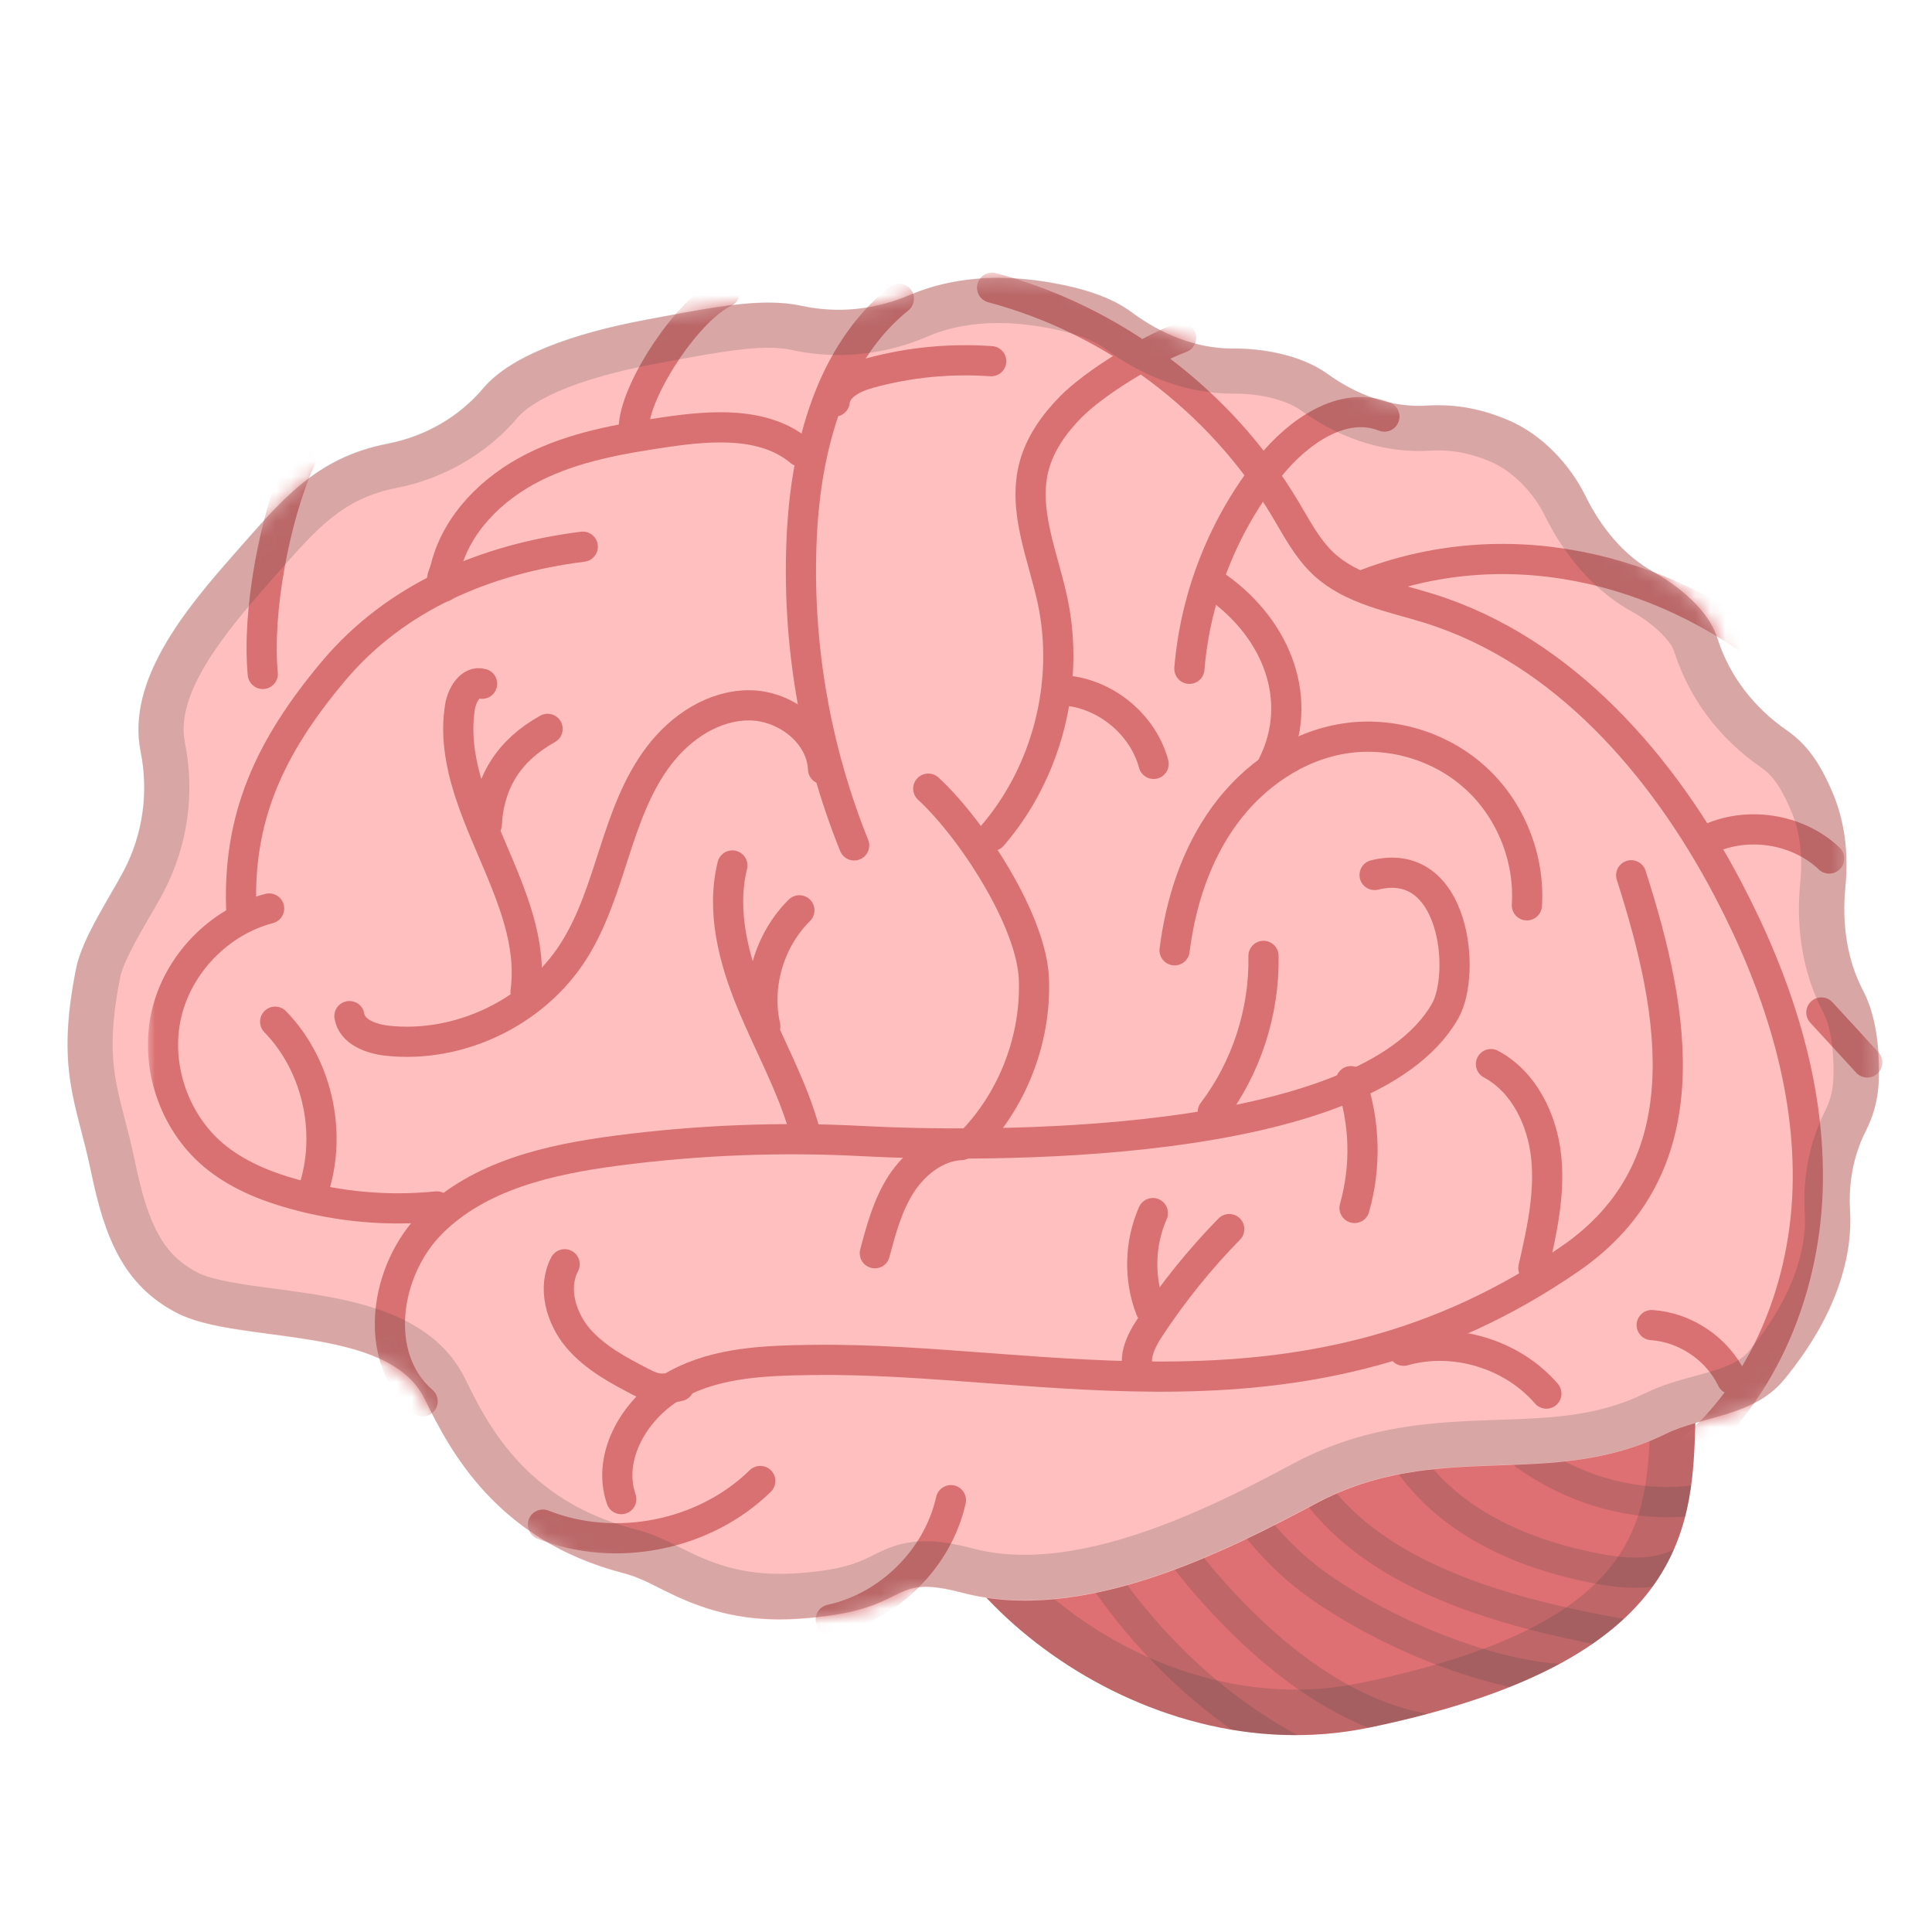 <svg width="128" height="128" style="enable-background:new 0 0 128 128;" xmlns="http://www.w3.org/2000/svg" xmlns:xlink="http://www.w3.org/1999/xlink">
  <g id="图层_3">
    <g>
      <path d="M112.36,92.81c-0.26,7.22,0.77,17.01-21.65,21.65c-15.47,3.2-30.41-9.75-30.41-19.07 s8.94-13.4,24.74-13.4S112.69,83.49,112.36,92.81z" style="fill:#DE6F72;"/>
      <g style="opacity:0.2;">
        <path d="M85.04,84.98c8.9,0,19.57,0.47,23.08,4.09c0.91,0.94,1.3,2.09,1.25,3.62 c-0.01,0.4-0.02,0.81-0.04,1.23c-0.17,6.73-0.35,13.69-19.22,17.59c-1.39,0.29-2.83,0.43-4.28,0.43 c-12.22,0-22.53-10.18-22.53-16.57C63.3,92.81,63.3,84.98,85.04,84.98 M85.04,81.98c-15.8,0-24.74,4.08-24.74,13.4 c0,8.34,11.94,19.57,25.53,19.57c1.61,0,3.24-0.16,4.88-0.5c22.42-4.64,21.39-14.43,21.65-21.65 C112.69,83.49,100.84,81.98,85.04,81.98L85.04,81.98z" style="fill:#424242;"/>
      </g>
      <g>
        <defs>
          <path id="SVGID_1_" d="M112.36,92.81c-0.26,7.22,0.77,17.01-21.65,21.65c-15.47,3.2-30.41-9.75-30.41-19.07 s8.94-13.4,24.74-13.4S112.69,83.49,112.36,92.81z"/>
        </defs>
        <clipPath id="SVGID_3_">
          <use style="overflow:visible;" xlink:href="#SVGID_1_"/>
        </clipPath>
        <g style="opacity:0.2;clip-path:url(#SVGID_3_);">
          <path d=" M91.23,91.94c0.53,3.24,2.56,6.11,5.17,8.1c2.61,1.98,5.78,3.14,8.99,3.8c1.92,0.4,3.99,0.61,5.77-0.2" style="fill:none;stroke:#424242;stroke-width:2;stroke-linecap:round;stroke-linejoin:round;stroke-miterlimit:10;"/>
          <path d=" M79.19,93.71c1.41,4.36,4.43,8.72,8.17,11.36c5.4,3.8,13.06,6.52,17.63,6.16" style="fill:none;stroke:#424242;stroke-width:2;stroke-linecap:round;stroke-linejoin:round;stroke-miterlimit:10;"/>
          <path d=" M84.5,92.81c2.06,9.73,11.49,13.56,24.02,15.62" style="fill:none;stroke:#424242;stroke-width:2;stroke-linecap:round;stroke-linejoin:round;stroke-miterlimit:10;"/>
          <path d=" M96.88,91.63c3.54,6.78,12.82,9.55,18.25,6.9" style="fill:none;stroke:#424242;stroke-width:2;stroke-linecap:round;stroke-linejoin:round;stroke-miterlimit:10;"/>
          <path d=" M74.19,94.48c0.51,3.89,3.63,8.15,6.25,11.07c6.56,7.3,12.21,9.09,16.14,9.21" style="fill:none;stroke:#424242;stroke-width:2;stroke-linecap:round;stroke-linejoin:round;stroke-miterlimit:10;"/>
          <path d=" M68.56,93.64c0.5,5.85,6.65,16.86,17.41,22.45" style="fill:none;stroke:#424242;stroke-width:2;stroke-linecap:round;stroke-linejoin:round;stroke-miterlimit:10;"/>
        </g>
      </g>
    </g>
    <g>
      <linearGradient id="SVGID_4_" gradientUnits="userSpaceOnUse" x1="39.112" x2="103.612" y1="43.059" y2="98.059">
        <stop offset="0" style="stop-color:#FFBFBF"/>
      </linearGradient>
      <path d="M110.39,94.98c2.33-1.15,5.79-1.12,7.8-3.56c3.7-4.49,4.55-8.47,4.38-11.22 c-0.11-1.82,0.22-3.65,1.05-5.28c0.44-0.86,0.8-1.96,0.85-3.29c0.1-2.86-0.39-4.76-1.04-6c-1.09-2.09-1.4-4.49-1.17-6.84 c0.19-1.89,0.07-4.12-0.85-6.28c-0.84-1.97-1.7-3.2-3.06-4.14c-2.13-1.48-3.75-3.55-4.55-6.02c-0.12-0.39-0.29-0.76-0.5-1.11 c-0.73-1.2-2.14-2.44-3.7-3.31c-2.04-1.13-3.53-2.98-4.56-5.07c-1.06-2.14-2.91-4.07-5.07-5c-1.94-0.83-3.67-1.09-5.45-0.98 c-2.37,0.14-4.64-0.71-6.57-2.1c-0.68-0.49-1.58-0.93-2.78-1.25c-1.11-0.29-2.31-0.44-3.45-0.43c-2.45,0.02-4.77-0.94-6.74-2.4 c-1.28-0.95-3.07-1.59-5.62-2.01c-4.07-0.67-7.07,0-9.09,0.86c-2.25,0.97-4.75,1.24-7.15,0.72c-2.58-0.56-5.65,0.04-10.31,0.92 c-4.86,0.91-8.96,2.38-10.78,4.53c-1.62,1.92-3.86,3.2-6.33,3.68c-4.8,0.94-7,3.71-10.21,7.35c-3.23,3.66-7.11,8.35-6.17,13.05 c0.54,2.7,0.16,5.47-1.12,7.91c-0.8,1.54-2.76,4.46-3.15,6.44c-1.37,6.83,0.04,8.91,0.98,13.46c0.91,4.42,2.16,7.53,5.66,9.37 c4.04,2.13,14.02,0.73,16.46,5.73c1.65,3.39,4.75,9.33,13.11,11.51c0.67,0.17,1.31,0.44,1.93,0.75c1.85,0.92,4.75,2.57,9.48,2.3 c8.07-0.46,5.85-3.12,11.08-1.74c7.98,2.11,17.47-2.74,23.4-5.9C95.3,95.26,102.65,98.8,110.39,94.98z" style="fill:url(#SVGID_4_);"/>
    </g>
    <defs>
      <filter id="Adobe_OpacityMaskFilter" filterUnits="userSpaceOnUse" height="90.24" width="114.91" x="9.8" y="18.06">
        <feColorMatrix type="matrix" values="1 0 0 0 0 0 1 0 0 0 0 0 1 0 0 0 0 0 1 0"/>
      </filter>
    </defs>
    <mask id="SVGID_5_" height="90.24" maskUnits="userSpaceOnUse" width="114.91" x="9.8" y="18.06">
      <g style="filter:url(#Adobe_OpacityMaskFilter);">
        <g>
          <radialGradient id="SVGID_6_" cx="57.193" cy="24.919" gradientUnits="userSpaceOnUse" r="93.595">
            <stop offset="0.229" style="stop-color:#FFCCBC"/>
          </radialGradient>
          <path d="M110.39,94.98c2.33-1.15,5.79-1.12,7.8-3.56c3.7-4.49,4.55-8.47,4.38-11.22 c-0.11-1.82,0.22-3.65,1.05-5.28c0.44-0.86,0.8-1.96,0.85-3.29c0.1-2.86-0.39-4.76-1.04-6c-1.09-2.09-1.4-4.49-1.17-6.84 c0.19-1.89,0.07-4.12-0.85-6.28c-0.84-1.97-1.7-3.2-3.06-4.14c-2.13-1.48-3.75-3.55-4.55-6.02c-0.12-0.39-0.29-0.76-0.5-1.11 c-0.73-1.2-2.14-2.44-3.7-3.31c-2.04-1.13-3.53-2.98-4.56-5.07c-1.06-2.14-2.91-4.07-5.07-5c-1.94-0.83-3.67-1.09-5.45-0.98 c-2.37,0.14-4.64-0.71-6.57-2.1c-0.68-0.49-1.58-0.93-2.78-1.25c-1.11-0.29-2.31-0.44-3.45-0.43c-2.45,0.02-4.77-0.94-6.74-2.4 c-1.28-0.95-3.07-1.59-5.62-2.01c-4.07-0.67-7.07,0-9.09,0.86c-2.25,0.97-4.75,1.24-7.15,0.72c-2.58-0.56-5.65,0.04-10.31,0.92 c-4.86,0.91-8.96,2.38-10.78,4.53c-1.62,1.92-3.86,3.2-6.33,3.68c-4.8,0.94-7,3.71-10.21,7.35c-3.23,3.66-7.11,8.35-6.17,13.05 c0.54,2.7,0.16,5.47-1.12,7.91c-0.8,1.54-2.76,4.46-3.15,6.44c-1.37,6.83,0.04,8.91,0.98,13.46c0.91,4.42,2.16,7.53,5.66,9.37 c4.04,2.13,14.02,0.73,16.46,5.73c1.65,3.39,4.75,9.33,13.11,11.51c0.67,0.17,1.31,0.44,1.93,0.75 c1.85,0.92,4.75,2.57,9.48,2.3c8.07-0.46,5.85-3.12,11.08-1.74c7.98,2.11,17.47-2.74,23.4-5.9 C95.3,95.26,102.65,98.8,110.39,94.98z" style="fill:url(#SVGID_6_);"/>
        </g>
      </g>
    </mask>
    <g style="mask:url(#SVGID_5_);">
      <path d=" M28,92.84c-3.37-2.9-2.54-8.71,0.62-11.84c3.15-3.13,7.78-4.18,12.19-4.76c5.41-0.71,10.89-0.93,16.35-0.64 c7.72,0.41,33.23,0.74,38.58-8.61c1.42-2.48,0.67-10.35-4.67-9.02" style="fill:none;stroke:#D97172;stroke-width:2;stroke-linecap:round;stroke-linejoin:round;stroke-miterlimit:10;"/>
      <path d=" M17.83,60.19c-3.32,0.87-6.05,3.69-6.81,7.04c-0.76,3.35,0.49,7.07,3.11,9.29c1.52,1.28,3.4,2.06,5.32,2.59 c3.08,0.86,6.31,1.14,9.49,0.82" style="fill:none;stroke:#D97172;stroke-width:2;stroke-linecap:round;stroke-linejoin:round;stroke-miterlimit:10;"/>
      <path d=" M59.55,19.79c-4.54,3.67-6.15,9.89-6.43,15.72c-0.34,6.98,0.86,14.02,3.47,20.5" style="fill:none;stroke:#D97172;stroke-width:2;stroke-linecap:round;stroke-linejoin:round;stroke-miterlimit:10;"/>
      <path d=" M91.72,27.6c-2.77-1.1-5.76,1.03-7.62,3.36c-3.03,3.79-4.9,8.5-5.3,13.35" style="fill:none;stroke:#D97172;stroke-width:2;stroke-linecap:round;stroke-linejoin:round;stroke-miterlimit:10;"/>
      <path d=" M16,60.62c-0.34-6.46,1.91-11.16,6.06-16.12s10.13-7.47,16.55-8.28" style="fill:none;stroke:#D97172;stroke-width:2;stroke-linecap:round;stroke-linejoin:round;stroke-miterlimit:10;"/>
      <path d=" M29.38,38.88c-0.21-0.66-0.03-0.59,0.14-1.26c0.73-2.95,3.1-5.28,5.81-6.65c2.71-1.37,5.76-1.9,8.76-2.34 c3.07-0.45,6.55-0.71,8.93,1.28" style="fill:none;stroke:#D97172;stroke-width:2;stroke-linecap:round;stroke-linejoin:round;stroke-miterlimit:10;"/>
      <path d=" M55.3,26.6c0.12-1.05,1.29-1.6,2.31-1.88c2.62-0.72,5.35-0.98,8.06-0.79" style="fill:none;stroke:#D97172;stroke-width:2;stroke-linecap:round;stroke-linejoin:round;stroke-miterlimit:10;"/>
      <path d=" M54.53,50.96c-0.1-2.37-2.49-4.21-4.86-4.23c-2.37-0.02-4.56,1.43-6,3.32c-1.44,1.88-2.24,4.16-2.97,6.42 c-0.73,2.25-1.43,4.55-2.7,6.55c-2.58,4.06-7.57,6.45-12.35,5.93c-1.07-0.12-2.33-0.58-2.5-1.63" style="fill:none;stroke:#D97172;stroke-width:2;stroke-linecap:round;stroke-linejoin:round;stroke-miterlimit:10;"/>
      <path d=" M31.94,45.3c-0.78-0.23-1.35,0.76-1.47,1.57c-0.99,6.46,5.22,12.37,4.35,18.84" style="fill:none;stroke:#D97172;stroke-width:2;stroke-linecap:round;stroke-linejoin:round;stroke-miterlimit:10;"/>
      <path d=" M20.58,79.35c1.53-3.9,0.57-8.66-2.35-11.66" style="fill:none;stroke:#D97172;stroke-width:2;stroke-linecap:round;stroke-linejoin:round;stroke-miterlimit:10;"/>
      <path d=" M19.88,30.5c-1.68,3.79-2.86,10.02-2.47,14.15" style="fill:none;stroke:#D97172;stroke-width:2;stroke-linecap:round;stroke-linejoin:round;stroke-miterlimit:10;"/>
      <path d=" M65.73,19.06c8.03,2.14,15.15,7.5,19.41,14.64c0.76,1.27,1.45,2.62,2.53,3.64c1.88,1.76,4.58,2.21,7.04,2.98 c8.86,2.77,15.45,10.37,19.77,18.58c3.23,6.15,5.5,12.97,5.28,19.92c-0.22,6.94-3.18,14-8.78,18.11" style="fill:none;stroke:#D97172;stroke-width:2;stroke-linecap:round;stroke-linejoin:round;stroke-miterlimit:10;"/>
      <path d=" M90.17,38.83c9.47-3.76,19.74-1.38,27.7,4.99" style="fill:none;stroke:#D97172;stroke-width:2;stroke-linecap:round;stroke-linejoin:round;stroke-miterlimit:10;"/>
      <path d=" M108.07,57.99c3.01,9.35,4.67,19.37-4.01,25.38c-17.48,12.1-34.84,6.52-50.22,6.73c-3.07,0.04-6.28,0.14-8.98,1.6 c-2.7,1.46-4.7,4.72-3.7,7.62" style="fill:none;stroke:#D97172;stroke-width:2;stroke-linecap:round;stroke-linejoin:round;stroke-miterlimit:10;"/>
      <path d=" M45,91.83c-1.06,0.25-1.5,0.27-2.46-0.23c-1.55-0.8-3.14-1.64-4.27-2.98c-1.12-1.34-1.67-3.32-0.86-4.86" style="fill:none;stroke:#D97172;stroke-width:2;stroke-linecap:round;stroke-linejoin:round;stroke-miterlimit:10;"/>
      <path d=" M63.7,75.86c-1.64,0.07-3.09,1.2-3.99,2.58c-0.89,1.38-1.33,3-1.75,4.59" style="fill:none;stroke:#D97172;stroke-width:2;stroke-linecap:round;stroke-linejoin:round;stroke-miterlimit:10;"/>
      <path d=" M75.6,91.1c-0.64-0.93-0.06-2.19,0.57-3.13c1.54-2.34,3.31-4.54,5.27-6.54" style="fill:none;stroke:#D97172;stroke-width:2;stroke-linecap:round;stroke-linejoin:round;stroke-miterlimit:10;"/>
      <path d=" M77.82,62.96c0.4-3.19,1.42-6.35,3.32-8.95s4.74-4.58,7.91-5.08c3.1-0.49,6.4,0.5,8.71,2.61c2.32,2.11,3.6,5.31,3.4,8.44" style="fill:none;stroke:#D97172;stroke-width:2;stroke-linecap:round;stroke-linejoin:round;stroke-miterlimit:10;"/>
      <path d=" M48.52,57.34c-0.74,3.02,0.08,6.2,1.27,9.08c1.18,2.87,2.74,5.61,3.55,8.61" style="fill:none;stroke:#D97172;stroke-width:2;stroke-linecap:round;stroke-linejoin:round;stroke-miterlimit:10;"/>
      <path d=" M64.5,75.51c2.67-2.83,4.14-6.75,4-10.63c-0.14-3.88-4.14-10-7-12.63" style="fill:none;stroke:#D97172;stroke-width:2;stroke-linecap:round;stroke-linejoin:round;stroke-miterlimit:10;"/>
      <path d=" M65.74,55.38c3.62-4.19,5.14-10.1,4.01-15.52c-0.63-2.99-2.02-6.02-1.24-8.97c0.4-1.51,1.34-2.82,2.43-3.93 c1.58-1.6,5.19-3.81,7.31-4.58" style="fill:none;stroke:#D97172;stroke-width:2;stroke-linecap:round;stroke-linejoin:round;stroke-miterlimit:10;"/>
      <path d=" M70.35,45.73c2.78,0.13,5.36,2.2,6.08,4.88" style="fill:none;stroke:#D97172;stroke-width:2;stroke-linecap:round;stroke-linejoin:round;stroke-miterlimit:10;"/>
      <path d=" M92.99,89.49c3.34-0.95,7.19,0.21,9.46,2.84" style="fill:none;stroke:#D97172;stroke-width:2;stroke-linecap:round;stroke-linejoin:round;stroke-miterlimit:10;"/>
      <path d=" M101.59,84.02c0.55-2.42,1.11-4.9,0.85-7.37c-0.26-2.47-1.47-4.98-3.66-6.15" style="fill:none;stroke:#D97172;stroke-width:2;stroke-linecap:round;stroke-linejoin:round;stroke-miterlimit:10;"/>
      <path d=" M89.5,71.63c0.94,2.69,1.02,5.66,0.24,8.4" style="fill:none;stroke:#D97172;stroke-width:2;stroke-linecap:round;stroke-linejoin:round;stroke-miterlimit:10;"/>
      <path d=" M80.35,73.67c2.23-2.94,3.43-6.65,3.36-10.34" style="fill:none;stroke:#D97172;stroke-width:2;stroke-linecap:round;stroke-linejoin:round;stroke-miterlimit:10;"/>
      <path d=" M113.08,55.65c2.61-1.28,6-0.77,8.11,1.23" style="fill:none;stroke:#D97172;stroke-width:2;stroke-linecap:round;stroke-linejoin:round;stroke-miterlimit:10;"/>
      <path d=" M123.71,70.39c-1.01-1.1-2.02-2.21-3.04-3.31" style="fill:none;stroke:#D97172;stroke-width:2;stroke-linecap:round;stroke-linejoin:round;stroke-miterlimit:10;"/>
      <path d=" M114.74,91.38c-0.97-2.02-3.08-3.44-5.31-3.59" style="fill:none;stroke:#D97172;stroke-width:2;stroke-linecap:round;stroke-linejoin:round;stroke-miterlimit:10;"/>
      <path d=" M63,99.39c-0.86,3.86-4.1,7.07-7.96,7.91" style="fill:none;stroke:#D97172;stroke-width:2;stroke-linecap:round;stroke-linejoin:round;stroke-miterlimit:10;"/>
      <path d=" M35.97,101.01c4.81,1.91,10.7,0.73,14.4-2.89" style="fill:none;stroke:#D97172;stroke-width:2;stroke-linecap:round;stroke-linejoin:round;stroke-miterlimit:10;"/>
      <path d=" M42,28.12c0.25-2.59,3.64-7.66,6-8.75" style="fill:none;stroke:#D97172;stroke-width:2;stroke-linecap:round;stroke-linejoin:round;stroke-miterlimit:10;"/>
      <path d=" M80.71,38.93c3.88,2.79,5.75,7.45,3.62,11.73" style="fill:none;stroke:#D97172;stroke-width:2;stroke-linecap:round;stroke-linejoin:round;stroke-miterlimit:10;"/>
      <path d=" M50.7,67.99c-0.61-2.72,0.28-5.72,2.26-7.68" style="fill:none;stroke:#D97172;stroke-width:2;stroke-linecap:round;stroke-linejoin:round;stroke-miterlimit:10;"/>
      <path d=" M32.25,54.62c0.16-2.87,1.52-4.93,4.03-6.33" style="fill:none;stroke:#D97172;stroke-width:2;stroke-linecap:round;stroke-linejoin:round;stroke-miterlimit:10;"/>
      <path d=" M76.23,86.75c-0.79-2.03-0.73-4.38,0.15-6.38" style="fill:none;stroke:#D97172;stroke-width:2;stroke-linecap:round;stroke-linejoin:round;stroke-miterlimit:10;"/>
    </g>
    <g style="opacity:0.2;">
      <path d="M66.14,21.4L66.14,21.4c0.87,0,1.79,0.08,2.73,0.23c2.03,0.33,3.44,0.81,4.33,1.46 c2.64,1.96,5.56,2.99,8.45,2.99l0.1,0l0.08,0c0.88,0,1.77,0.11,2.57,0.33c0.75,0.2,1.35,0.46,1.79,0.78 c2.43,1.76,5.13,2.69,7.81,2.69c0.23,0,0.47-0.01,0.7-0.02c0.19-0.01,0.38-0.02,0.57-0.02c1.18,0,2.3,0.24,3.51,0.76 c1.41,0.61,2.78,1.97,3.57,3.57c1.4,2.84,3.4,5.05,5.8,6.37c1.28,0.71,2.22,1.64,2.59,2.24c0.08,0.13,0.15,0.29,0.21,0.48 c0.99,3.04,2.95,5.66,5.69,7.56c0.69,0.48,1.27,1.13,2.01,2.86c0.59,1.38,0.8,3,0.62,4.8c-0.31,3.12,0.21,6.07,1.49,8.53 c0.37,0.7,0.79,2.06,0.7,4.51c-0.03,0.72-0.2,1.41-0.52,2.04c-1.05,2.05-1.52,4.41-1.37,6.82c0.1,1.62-0.25,4.95-3.7,9.13 c-0.72,0.87-2.05,1.24-3.6,1.66c-1.06,0.29-2.16,0.59-3.22,1.11c-3.16,1.56-6.26,1.67-9.85,1.79c-4.06,0.14-8.65,0.3-13.49,2.88 c-3.97,2.12-11.37,6.06-17.83,6.06c-1.21,0-2.35-0.14-3.39-0.41c-1.27-0.34-2.28-0.49-3.17-0.49c-1.62,0-2.67,0.52-3.5,0.94 c-0.91,0.45-2.04,1.02-5.34,1.2c-0.29,0.02-0.57,0.02-0.84,0.02c-3.12,0-5.12-1.01-6.73-1.82l-0.4-0.2 c-0.89-0.44-1.71-0.76-2.51-0.96c-7.25-1.88-9.8-7.11-11.17-9.92c-2.25-4.61-7.96-5.37-12.56-5.98c-2.06-0.27-4.19-0.56-5.2-1.09 c-2.19-1.15-3.23-3-4.12-7.31c-0.22-1.06-0.46-2-0.68-2.83c-0.74-2.87-1.23-4.76-0.3-9.44c0.2-0.98,1.28-2.85,2-4.08 c0.33-0.57,0.64-1.1,0.88-1.56c1.59-3.07,2.08-6.49,1.4-9.89c-0.64-3.2,2.49-7.08,5.48-10.47l0.53-0.6 c2.79-3.18,4.48-5.1,8.01-5.79c3.16-0.62,6.02-2.29,8.05-4.69c0.43-0.51,2.34-2.26,9.03-3.52l0.31-0.06 c3.04-0.57,5.45-1.02,7.24-1.02c0.6,0,1.11,0.05,1.57,0.15c1,0.22,2.04,0.33,3.07,0.33c2.03,0,4.01-0.41,5.9-1.22 C62.83,21.7,64.41,21.4,66.14,21.4 M66.14,18.4c-2.48,0-4.43,0.52-5.87,1.14c-1.5,0.64-3.1,0.98-4.71,0.98 c-0.81,0-1.63-0.09-2.44-0.26c-0.69-0.15-1.42-0.22-2.21-0.22c-2.14,0-4.69,0.49-8.11,1.13c-4.86,0.91-8.96,2.38-10.78,4.53 c-1.62,1.92-3.86,3.2-6.33,3.68c-4.8,0.94-7,3.71-10.21,7.35c-3.23,3.66-7.11,8.35-6.17,13.05c0.54,2.7,0.16,5.47-1.12,7.91 c-0.8,1.54-2.76,4.46-3.15,6.44c-1.37,6.83,0.04,8.91,0.98,13.46c0.91,4.42,2.16,7.53,5.66,9.37c4.04,2.13,14.02,0.73,16.46,5.73 c1.65,3.39,4.75,9.33,13.11,11.51c0.67,0.17,1.31,0.44,1.93,0.75c1.72,0.85,4.33,2.33,8.47,2.33c0.33,0,0.66-0.01,1.01-0.03 c6.44-0.36,6.33-2.13,8.68-2.13c0.59,0,1.35,0.11,2.4,0.39c1.35,0.36,2.74,0.51,4.16,0.51c6.93,0,14.32-3.79,19.24-6.42 c8.16-4.35,15.51-0.82,23.25-4.63c2.33-1.15,5.79-1.12,7.8-3.56c3.7-4.49,4.55-8.47,4.38-11.22c-0.11-1.82,0.22-3.65,1.05-5.28 c0.44-0.86,0.8-1.96,0.85-3.29c0.1-2.86-0.39-4.76-1.04-6c-1.09-2.09-1.4-4.49-1.17-6.84c0.19-1.89,0.07-4.12-0.85-6.28 c-0.84-1.97-1.7-3.2-3.06-4.14c-2.13-1.48-3.75-3.55-4.55-6.02c-0.12-0.39-0.29-0.76-0.5-1.11c-0.73-1.2-2.14-2.44-3.7-3.31 c-2.04-1.13-3.53-2.98-4.56-5.07c-1.06-2.14-2.91-4.07-5.07-5c-1.67-0.71-3.17-1.01-4.69-1.01c-0.25,0-0.5,0.01-0.76,0.02 c-0.17,0.01-0.35,0.02-0.52,0.02c-2.18,0-4.27-0.83-6.05-2.12c-0.68-0.49-1.58-0.93-2.78-1.25c-1.07-0.29-2.23-0.43-3.34-0.43 c-0.04,0-0.07,0-0.11,0c-0.03,0-0.05,0-0.08,0c-2.42,0-4.72-0.96-6.66-2.4c-1.28-0.95-3.07-1.59-5.62-2.01 C68.19,18.48,67.12,18.4,66.14,18.4L66.14,18.4z" style="fill:#424242;"/>
    </g>
  </g>
  <g id="Layer_2_x5F_复制" style="display:none;">
    <g style="display:inline;opacity:0.3;">
      <g style="opacity:0.6;">
        <circle cx="64" cy="64" r="28" style="opacity:0.61;fill:none;stroke:#000000;stroke-width:0.263;stroke-miterlimit:10;"/>
        <line style="opacity:0.61;fill:none;stroke:#000000;stroke-width:0.25;stroke-miterlimit:10;" x1="84" x2="84" y1="0" y2="128"/>
        <line style="opacity:0.61;fill:none;stroke:#000000;stroke-width:0.25;stroke-miterlimit:10;" x1="44" x2="44" y1="0" y2="128"/>
        <line style="opacity:0.61;fill:none;stroke:#000000;stroke-width:0.25;stroke-miterlimit:10;" x1="64" x2="64" y1="0" y2="128"/>
        <line style="opacity:0.61;fill:none;stroke:#000000;stroke-width:0.25;stroke-miterlimit:10;" x1="128" x2="0" y1="64" y2="64"/>
        <line style="opacity:0.61;fill:none;stroke:#000000;stroke-width:0.25;stroke-miterlimit:10;" x1="128" x2="0" y1="44" y2="44"/>
        <line style="opacity:0.61;fill:none;stroke:#000000;stroke-width:0.25;stroke-miterlimit:10;" x1="128" x2="0" y1="83.75" y2="83.75"/>
        <line style="opacity:0.61;fill:none;stroke:#000000;stroke-width:0.25;stroke-miterlimit:10;" x1="128" x2="0" y1="128" y2="0"/>
        <line style="opacity:0.61;fill:none;stroke:#000000;stroke-width:0.25;stroke-miterlimit:10;" x1="0" x2="128" y1="128" y2="0"/>
        <g style="opacity:0.61;">
          <path d="M64,4.26c32.94,0,59.74,26.8,59.74,59.74S96.94,123.74,64,123.74S4.26,96.94,4.26,64S31.06,4.26,64,4.26 M64,4 C30.86,4,4,30.86,4,64c0,33.14,26.86,60,60,60c33.14,0,60-26.86,60-60C124,30.86,97.14,4,64,4L64,4z"/>
        </g>
        <path d="M107.97,115.97H20.03 c-4.42,0-8.03-3.61-8.03-8.03V20.03c0-4.42,3.61-8.03,8.03-8.03h87.94c4.42,0,8.03,3.61,8.03,8.03v87.91 C116,112.36,112.39,115.97,107.97,115.97z" style="opacity:0.61;fill:none;stroke:#000000;stroke-width:0.258;stroke-miterlimit:10;"/>
        <path d="M99.75,124H28 c-4.4,0-8-3.6-8-8V12c0-4.4,3.6-8,8-8h71.75c4.4,0,8,3.6,8,8v104C107.75,120.4,104.15,124,99.75,124z" style="opacity:0.61;fill:none;stroke:#000000;stroke-width:0.257;stroke-miterlimit:10;"/>
        <path d="M113.77,108H14.23 C8.6,108,4,103.4,4,97.77V30.28c0-5.63,4.6-10.23,10.23-10.23h99.54c5.63,0,10.23,4.6,10.23,10.23v67.48 C124,103.4,119.4,108,113.77,108z" style="opacity:0.61;fill:none;stroke:#000000;stroke-width:0.263;stroke-miterlimit:10;"/>
      </g>
      <g>
        <g style="opacity:0.2;">
          <defs>
            <rect id="SVGID_2_" height="128" style="opacity:0.2;" width="128"/>
          </defs>
          <clipPath id="SVGID_7_">
            <use style="overflow:visible;" xlink:href="#SVGID_2_"/>
          </clipPath>
          <g style="clip-path:url(#SVGID_7_);">
            <g>
              <line style="fill:none;stroke:#000000;stroke-width:0.25;stroke-miterlimit:10;" x1="-28" x2="-28" y1="160" y2="-32"/>
              <line style="fill:none;stroke:#000000;stroke-width:0.25;stroke-miterlimit:10;" x1="-24" x2="-24" y1="160" y2="-32"/>
              <line style="fill:none;stroke:#000000;stroke-width:0.25;stroke-miterlimit:10;" x1="-20" x2="-20" y1="160" y2="-32"/>
              <line style="fill:none;stroke:#000000;stroke-width:0.25;stroke-miterlimit:10;" x1="-16" x2="-16" y1="160" y2="-32"/>
              <line style="fill:none;stroke:#000000;stroke-width:0.25;stroke-miterlimit:10;" x1="-12" x2="-12" y1="160" y2="-32"/>
              <line style="fill:none;stroke:#000000;stroke-width:0.25;stroke-miterlimit:10;" x1="-8" x2="-8" y1="160" y2="-32"/>
              <line style="fill:none;stroke:#000000;stroke-width:0.25;stroke-miterlimit:10;" x1="-4" x2="-4" y1="160" y2="-32"/>
              <line style="fill:none;stroke:#000000;stroke-width:0.25;stroke-miterlimit:10;" x1="0" x2="0" y1="160" y2="-32"/>
              <line style="fill:none;stroke:#000000;stroke-width:0.25;stroke-miterlimit:10;" x1="4" x2="4" y1="160" y2="-32"/>
              <line style="fill:none;stroke:#000000;stroke-width:0.25;stroke-miterlimit:10;" x1="8" x2="8" y1="160" y2="-32"/>
              <line style="fill:none;stroke:#000000;stroke-width:0.25;stroke-miterlimit:10;" x1="12" x2="12" y1="160" y2="-32"/>
              <line style="fill:none;stroke:#000000;stroke-width:0.25;stroke-miterlimit:10;" x1="16" x2="16" y1="160" y2="-32"/>
              <line style="fill:none;stroke:#000000;stroke-width:0.25;stroke-miterlimit:10;" x1="20" x2="20" y1="160" y2="-32"/>
              <line style="fill:none;stroke:#000000;stroke-width:0.25;stroke-miterlimit:10;" x1="24" x2="24" y1="160" y2="-32"/>
              <line style="fill:none;stroke:#000000;stroke-width:0.25;stroke-miterlimit:10;" x1="28" x2="28" y1="160" y2="-32"/>
              <line style="fill:none;stroke:#000000;stroke-width:0.25;stroke-miterlimit:10;" x1="32" x2="32" y1="160" y2="-32"/>
              <line style="fill:none;stroke:#000000;stroke-width:0.25;stroke-miterlimit:10;" x1="36" x2="36" y1="160" y2="-32"/>
              <line style="fill:none;stroke:#000000;stroke-width:0.25;stroke-miterlimit:10;" x1="40" x2="40" y1="160" y2="-32"/>
              <line style="fill:none;stroke:#000000;stroke-width:0.25;stroke-miterlimit:10;" x1="44" x2="44" y1="160" y2="-32"/>
              <line style="fill:none;stroke:#000000;stroke-width:0.25;stroke-miterlimit:10;" x1="48" x2="48" y1="160" y2="-32"/>
              <line style="fill:none;stroke:#000000;stroke-width:0.25;stroke-miterlimit:10;" x1="52" x2="52" y1="160" y2="-32"/>
              <line style="fill:none;stroke:#000000;stroke-width:0.25;stroke-miterlimit:10;" x1="56" x2="56" y1="160" y2="-32"/>
              <line style="fill:none;stroke:#000000;stroke-width:0.25;stroke-miterlimit:10;" x1="60" x2="60" y1="160" y2="-32"/>
              <line style="fill:none;stroke:#000000;stroke-width:0.25;stroke-miterlimit:10;" x1="64" x2="64" y1="160" y2="-32"/>
              <line style="fill:none;stroke:#000000;stroke-width:0.25;stroke-miterlimit:10;" x1="68" x2="68" y1="160" y2="-32"/>
              <line style="fill:none;stroke:#000000;stroke-width:0.25;stroke-miterlimit:10;" x1="72" x2="72" y1="160" y2="-32"/>
              <line style="fill:none;stroke:#000000;stroke-width:0.25;stroke-miterlimit:10;" x1="76" x2="76" y1="160" y2="-32"/>
              <line style="fill:none;stroke:#000000;stroke-width:0.25;stroke-miterlimit:10;" x1="80" x2="80" y1="160" y2="-32"/>
              <line style="fill:none;stroke:#000000;stroke-width:0.25;stroke-miterlimit:10;" x1="84" x2="84" y1="160" y2="-32"/>
              <line style="fill:none;stroke:#000000;stroke-width:0.25;stroke-miterlimit:10;" x1="88" x2="88" y1="160" y2="-32"/>
              <line style="fill:none;stroke:#000000;stroke-width:0.25;stroke-miterlimit:10;" x1="92" x2="92" y1="160" y2="-32"/>
              <line style="fill:none;stroke:#000000;stroke-width:0.25;stroke-miterlimit:10;" x1="96" x2="96" y1="160" y2="-32"/>
              <line style="fill:none;stroke:#000000;stroke-width:0.25;stroke-miterlimit:10;" x1="100" x2="100" y1="160" y2="-32"/>
              <line style="fill:none;stroke:#000000;stroke-width:0.25;stroke-miterlimit:10;" x1="104" x2="104" y1="160" y2="-32"/>
              <line style="fill:none;stroke:#000000;stroke-width:0.25;stroke-miterlimit:10;" x1="108" x2="108" y1="160" y2="-32"/>
              <line style="fill:none;stroke:#000000;stroke-width:0.25;stroke-miterlimit:10;" x1="112" x2="112" y1="160" y2="-32"/>
              <line style="fill:none;stroke:#000000;stroke-width:0.25;stroke-miterlimit:10;" x1="116" x2="116" y1="160" y2="-32"/>
              <line style="fill:none;stroke:#000000;stroke-width:0.25;stroke-miterlimit:10;" x1="120" x2="120" y1="160" y2="-32"/>
              <line style="fill:none;stroke:#000000;stroke-width:0.25;stroke-miterlimit:10;" x1="124" x2="124" y1="160" y2="-32"/>
              <line style="fill:none;stroke:#000000;stroke-width:0.25;stroke-miterlimit:10;" x1="128" x2="128" y1="160" y2="-32"/>
              <line style="fill:none;stroke:#000000;stroke-width:0.25;stroke-miterlimit:10;" x1="132" x2="132" y1="160" y2="-32"/>
              <line style="fill:none;stroke:#000000;stroke-width:0.25;stroke-miterlimit:10;" x1="136" x2="136" y1="160" y2="-32"/>
              <line style="fill:none;stroke:#000000;stroke-width:0.25;stroke-miterlimit:10;" x1="137" x2="137" y1="166.05" y2="-25.95"/>
              <line style="fill:none;stroke:#000000;stroke-width:0.25;stroke-miterlimit:10;" x1="144" x2="144" y1="160" y2="-32"/>
              <line style="fill:none;stroke:#000000;stroke-width:0.25;stroke-miterlimit:10;" x1="148" x2="148" y1="160" y2="-32"/>
              <line style="fill:none;stroke:#000000;stroke-width:0.25;stroke-miterlimit:10;" x1="152" x2="152" y1="160" y2="-32"/>
              <line style="fill:none;stroke:#000000;stroke-width:0.25;stroke-miterlimit:10;" x1="156" x2="156" y1="160" y2="-32"/>
            </g>
            <g>
              <line style="fill:none;stroke:#000000;stroke-width:0.25;stroke-miterlimit:10;" x1="-32" x2="160" y1="-28" y2="-28"/>
              <line style="fill:none;stroke:#000000;stroke-width:0.25;stroke-miterlimit:10;" x1="-32" x2="160" y1="-24" y2="-24"/>
              <line style="fill:none;stroke:#000000;stroke-width:0.25;stroke-miterlimit:10;" x1="-32" x2="160" y1="-20" y2="-20"/>
              <line style="fill:none;stroke:#000000;stroke-width:0.25;stroke-miterlimit:10;" x1="-32" x2="160" y1="-16" y2="-16"/>
              <line style="fill:none;stroke:#000000;stroke-width:0.25;stroke-miterlimit:10;" x1="-32" x2="160" y1="-12" y2="-12"/>
              <line style="fill:none;stroke:#000000;stroke-width:0.25;stroke-miterlimit:10;" x1="-32" x2="160" y1="-8" y2="-8"/>
              <line style="fill:none;stroke:#000000;stroke-width:0.25;stroke-miterlimit:10;" x1="-32" x2="160" y1="-4" y2="-4"/>
              <line style="fill:none;stroke:#000000;stroke-width:0.25;stroke-miterlimit:10;" x1="-32" x2="160" y1="0" y2="0"/>
              <line style="fill:none;stroke:#000000;stroke-width:0.25;stroke-miterlimit:10;" x1="-32" x2="160" y1="4" y2="4"/>
              <line style="fill:none;stroke:#000000;stroke-width:0.25;stroke-miterlimit:10;" x1="-32" x2="160" y1="8" y2="8"/>
              <line style="fill:none;stroke:#000000;stroke-width:0.25;stroke-miterlimit:10;" x1="-32" x2="160" y1="12" y2="12"/>
              <line style="fill:none;stroke:#000000;stroke-width:0.25;stroke-miterlimit:10;" x1="-32" x2="160" y1="16" y2="16"/>
              <line style="fill:none;stroke:#000000;stroke-width:0.25;stroke-miterlimit:10;" x1="-32" x2="160" y1="20" y2="20"/>
              <line style="fill:none;stroke:#000000;stroke-width:0.25;stroke-miterlimit:10;" x1="-32" x2="160" y1="24" y2="24"/>
              <line style="fill:none;stroke:#000000;stroke-width:0.25;stroke-miterlimit:10;" x1="-32" x2="160" y1="28" y2="28"/>
              <line style="fill:none;stroke:#000000;stroke-width:0.25;stroke-miterlimit:10;" x1="-32" x2="160" y1="32" y2="32"/>
              <line style="fill:none;stroke:#000000;stroke-width:0.25;stroke-miterlimit:10;" x1="-32" x2="160" y1="36" y2="36"/>
              <line style="fill:none;stroke:#000000;stroke-width:0.25;stroke-miterlimit:10;" x1="-32" x2="160" y1="40" y2="40"/>
              <line style="fill:none;stroke:#000000;stroke-width:0.25;stroke-miterlimit:10;" x1="-32" x2="160" y1="44" y2="44"/>
              <line style="fill:none;stroke:#000000;stroke-width:0.25;stroke-miterlimit:10;" x1="-32" x2="160" y1="48" y2="48"/>
              <line style="fill:none;stroke:#000000;stroke-width:0.25;stroke-miterlimit:10;" x1="-32" x2="160" y1="52" y2="52"/>
              <line style="fill:none;stroke:#000000;stroke-width:0.25;stroke-miterlimit:10;" x1="-32" x2="160" y1="56" y2="56"/>
              <line style="fill:none;stroke:#000000;stroke-width:0.25;stroke-miterlimit:10;" x1="-32" x2="160" y1="60" y2="60"/>
              <line style="fill:none;stroke:#000000;stroke-width:0.25;stroke-miterlimit:10;" x1="-32" x2="160" y1="64" y2="64"/>
              <line style="fill:none;stroke:#000000;stroke-width:0.25;stroke-miterlimit:10;" x1="-32" x2="160" y1="68" y2="68"/>
              <line style="fill:none;stroke:#000000;stroke-width:0.25;stroke-miterlimit:10;" x1="-32" x2="160" y1="72" y2="72"/>
              <line style="fill:none;stroke:#000000;stroke-width:0.25;stroke-miterlimit:10;" x1="-32" x2="160" y1="76" y2="76"/>
              <line style="fill:none;stroke:#000000;stroke-width:0.25;stroke-miterlimit:10;" x1="-32" x2="160" y1="80" y2="80"/>
              <line style="fill:none;stroke:#000000;stroke-width:0.25;stroke-miterlimit:10;" x1="-32" x2="160" y1="84" y2="84"/>
              <line style="fill:none;stroke:#000000;stroke-width:0.25;stroke-miterlimit:10;" x1="-32" x2="160" y1="88" y2="88"/>
              <line style="fill:none;stroke:#000000;stroke-width:0.25;stroke-miterlimit:10;" x1="-32" x2="160" y1="92" y2="92"/>
              <line style="fill:none;stroke:#000000;stroke-width:0.25;stroke-miterlimit:10;" x1="-32" x2="160" y1="96" y2="96"/>
              <line style="fill:none;stroke:#000000;stroke-width:0.25;stroke-miterlimit:10;" x1="-32" x2="160" y1="100" y2="100"/>
              <line style="fill:none;stroke:#000000;stroke-width:0.25;stroke-miterlimit:10;" x1="-32" x2="160" y1="104" y2="104"/>
              <line style="fill:none;stroke:#000000;stroke-width:0.25;stroke-miterlimit:10;" x1="-32" x2="160" y1="108" y2="108"/>
              <line style="fill:none;stroke:#000000;stroke-width:0.25;stroke-miterlimit:10;" x1="-32" x2="160" y1="112" y2="112"/>
              <line style="fill:none;stroke:#000000;stroke-width:0.25;stroke-miterlimit:10;" x1="-32" x2="160" y1="116" y2="116"/>
              <line style="fill:none;stroke:#000000;stroke-width:0.25;stroke-miterlimit:10;" x1="-32" x2="160" y1="120" y2="120"/>
              <line style="fill:none;stroke:#000000;stroke-width:0.25;stroke-miterlimit:10;" x1="-32" x2="160" y1="124" y2="124"/>
              <line style="fill:none;stroke:#000000;stroke-width:0.25;stroke-miterlimit:10;" x1="-32" x2="160" y1="128" y2="128"/>
              <line style="fill:none;stroke:#000000;stroke-width:0.25;stroke-miterlimit:10;" x1="-32" x2="160" y1="132" y2="132"/>
              <line style="fill:none;stroke:#000000;stroke-width:0.25;stroke-miterlimit:10;" x1="-32" x2="160" y1="136" y2="136"/>
              <line style="fill:none;stroke:#000000;stroke-width:0.25;stroke-miterlimit:10;" x1="-32" x2="160" y1="140" y2="140"/>
              <line style="fill:none;stroke:#000000;stroke-width:0.25;stroke-miterlimit:10;" x1="-32" x2="160" y1="144" y2="144"/>
              <line style="fill:none;stroke:#000000;stroke-width:0.25;stroke-miterlimit:10;" x1="-32" x2="160" y1="148" y2="148"/>
              <line style="fill:none;stroke:#000000;stroke-width:0.25;stroke-miterlimit:10;" x1="-32" x2="160" y1="152" y2="152"/>
              <line style="fill:none;stroke:#000000;stroke-width:0.25;stroke-miterlimit:10;" x1="-32" x2="160" y1="156" y2="156"/>
            </g>
            <path d="M159.75-31.75v191.5h-191.5v-191.5H159.75 M160-32H-32v192h192V-32L160-32z"/>
          </g>
        </g>
        <g>
          <rect height="128" style="opacity:0.3;fill:#F44336;" width="4"/>
          <rect height="128" style="opacity:0.3;fill:#F44336;" width="4" x="124"/>
          <rect height="120" style="opacity:0.3;fill:#F44336;" transform="matrix(-1.836970e-16 1 -1 -1.836970e-16 66 -62)" width="4" x="62" y="-58"/>
          <rect height="120" style="opacity:0.3;fill:#F44336;" transform="matrix(-1.836970e-16 1 -1 -1.836970e-16 190 62)" width="4" x="62" y="66"/>
        </g>
      </g>
    </g>
  </g>
</svg>